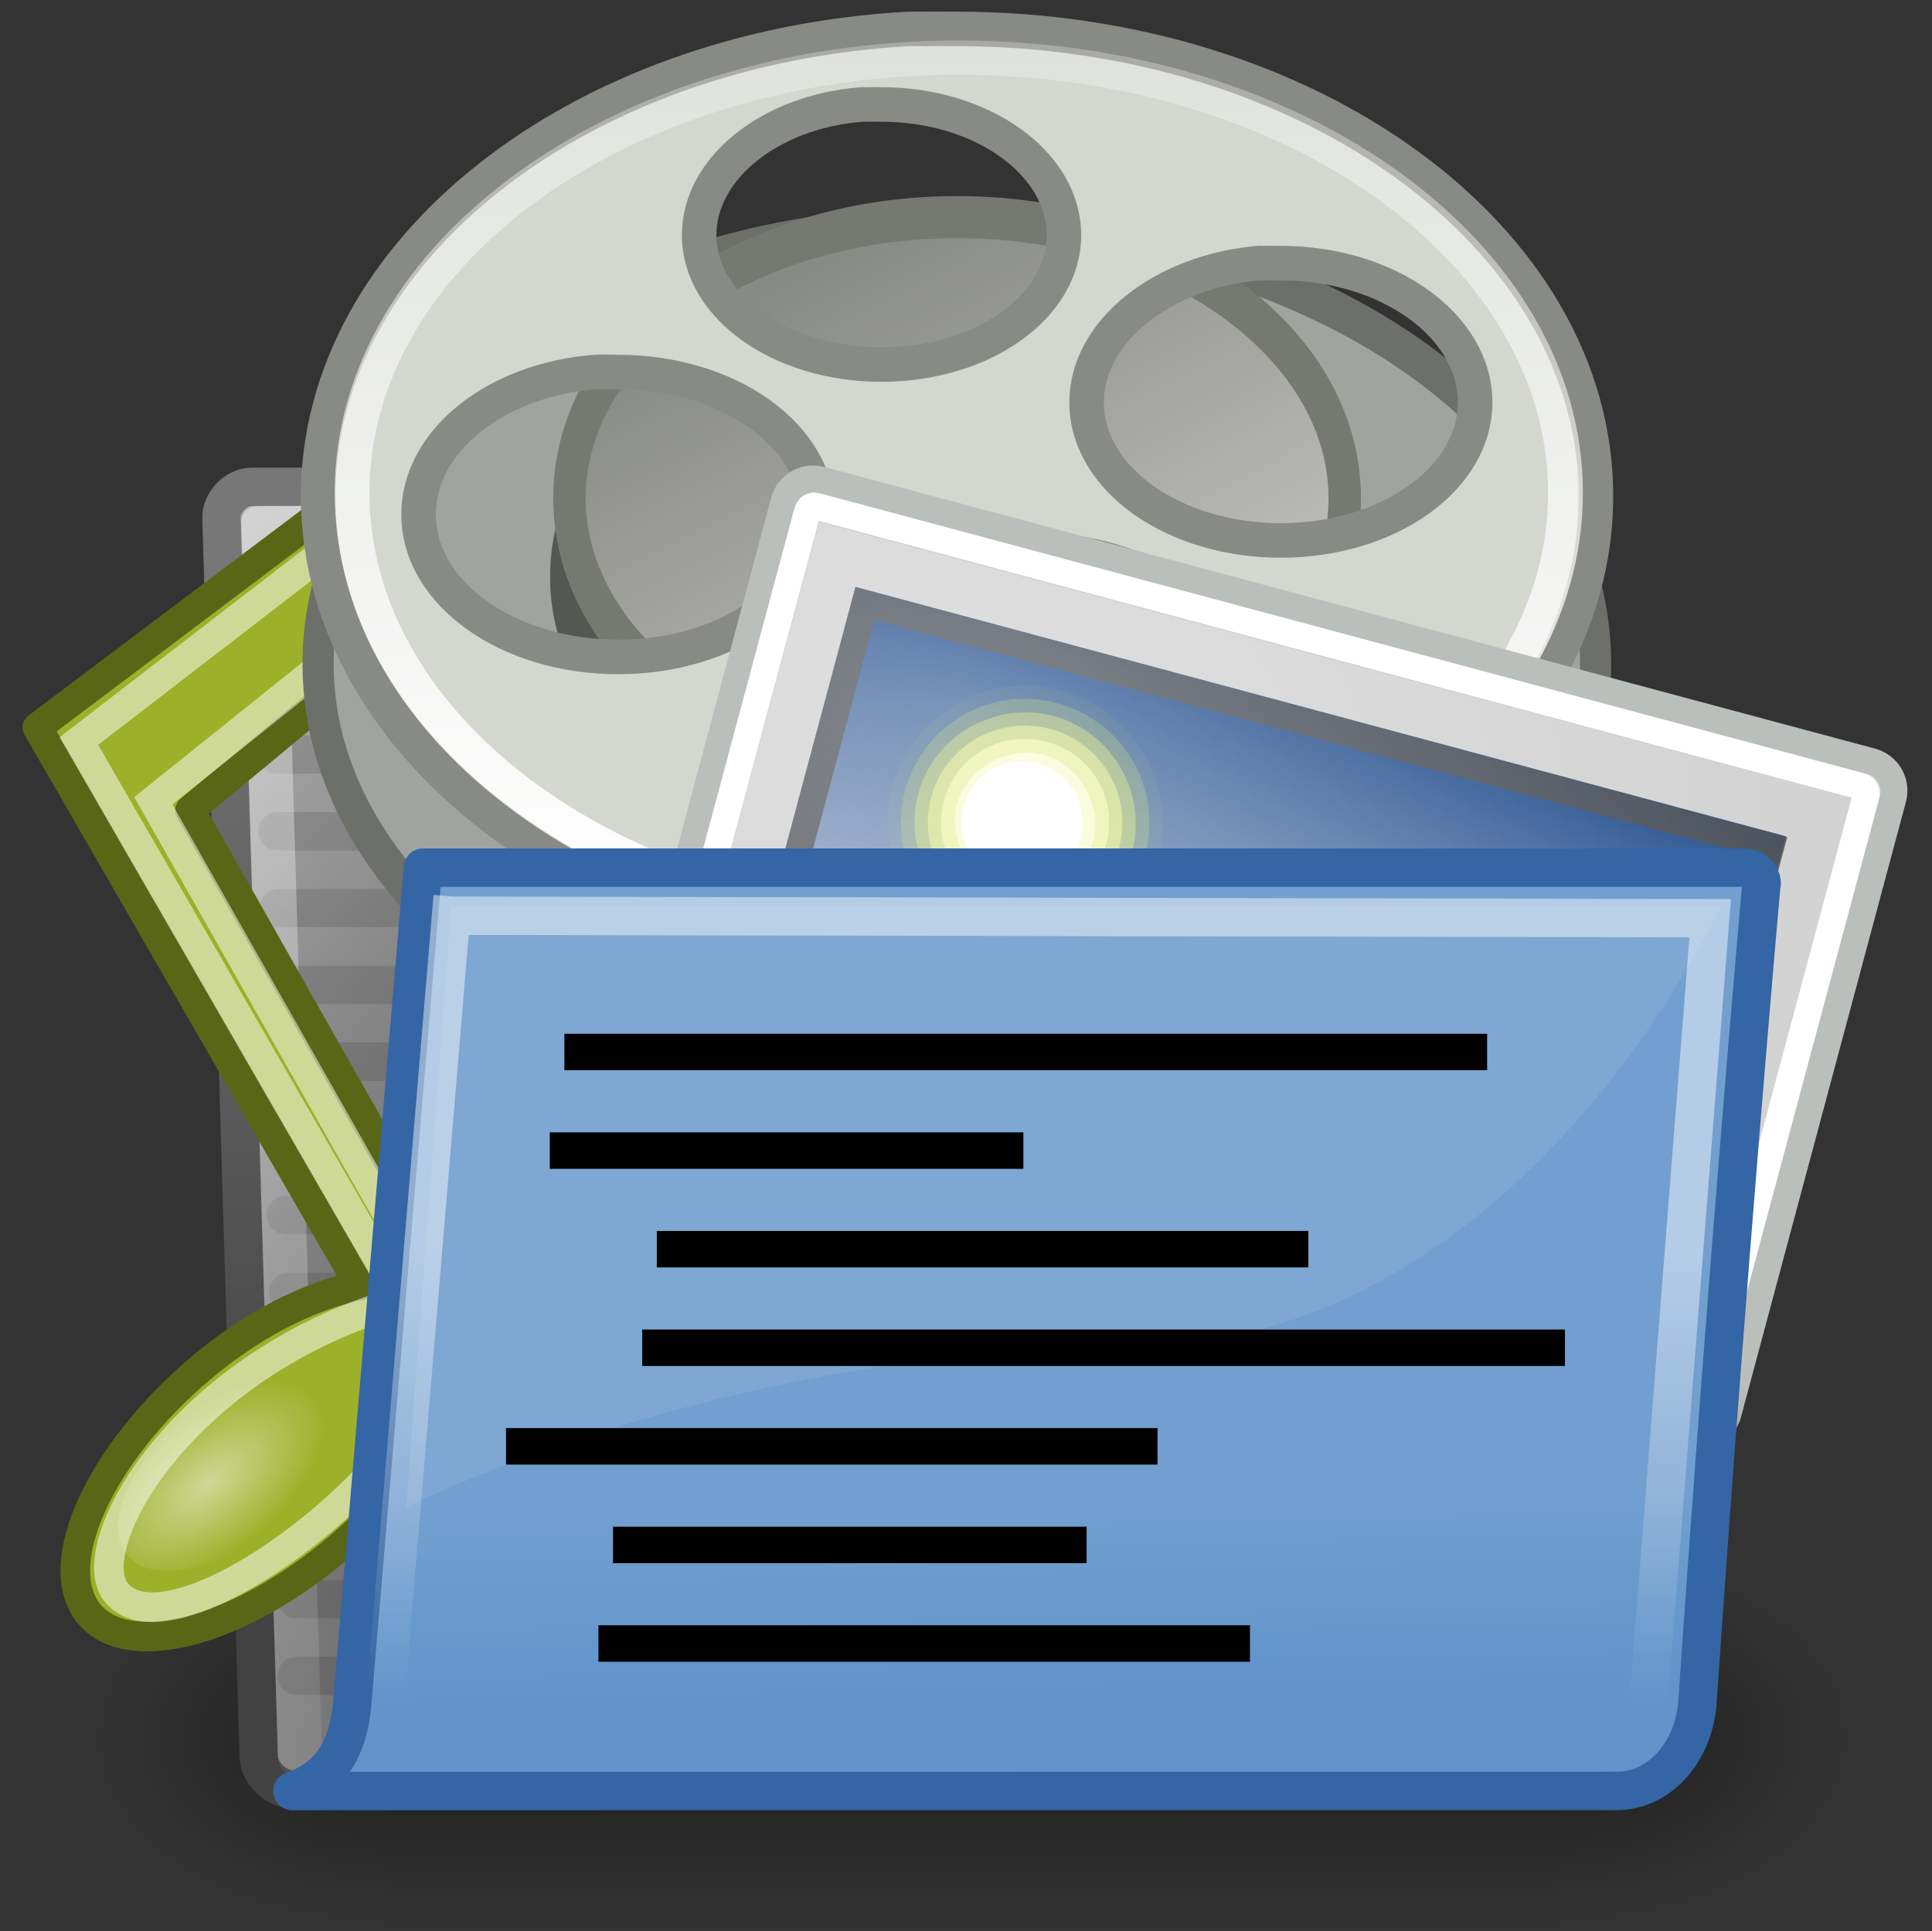 <?xml version="1.0" encoding="UTF-8" standalone="no"?>
<!-- Created with Inkscape (http://www.inkscape.org/) -->

<svg
   xmlns:dc="http://purl.org/dc/elements/1.1/"
   xmlns:cc="http://creativecommons.org/ns#"
   xmlns:rdf="http://www.w3.org/1999/02/22-rdf-syntax-ns#"
   xmlns:svg="http://www.w3.org/2000/svg"
   xmlns="http://www.w3.org/2000/svg"
   xmlns:xlink="http://www.w3.org/1999/xlink"
   xmlns:sodipodi="http://sodipodi.sourceforge.net/DTD/sodipodi-0.dtd"
   xmlns:inkscape="http://www.inkscape.org/namespaces/inkscape"
   width="128"
   height="127.948"
   id="svg19319"
   version="1.1"
   inkscape:version="0.47 r22583"
   sodipodi:docname="indexorfile.svg">
  <rect width="100%" height="100%" fill="#333333" stroke="none"/>
  <defs
     id="defs19321">
    <inkscape:perspective
       sodipodi:type="inkscape:persp3d"
       inkscape:vp_x="0 : 526.18109 : 1"
       inkscape:vp_y="0 : 1000 : 0"
       inkscape:vp_z="744.09448 : 526.18109 : 1"
       inkscape:persp3d-origin="372.04724 : 350.78739 : 1"
       id="perspective19327" />
    <inkscape:perspective
       id="perspective19337"
       inkscape:persp3d-origin="0.5 : 0.33333333 : 1"
       inkscape:vp_z="1 : 0.5 : 1"
       inkscape:vp_y="0 : 1000 : 0"
       inkscape:vp_x="0 : 0.5 : 1"
       sodipodi:type="inkscape:persp3d" />
    <linearGradient
       id="linearGradient9766">
      <stop
         style="stop-color:#6194cb;stop-opacity:1;"
         offset="0"
         id="stop9768" />
      <stop
         style="stop-color:#729fcf;stop-opacity:1;"
         offset="1"
         id="stop9770" />
    </linearGradient>
    <linearGradient
       id="linearGradient319"
       inkscape:collect="always">
      <stop
         id="stop320"
         offset="0"
         style="stop-color:#ffffff;stop-opacity:1;" />
      <stop
         id="stop321"
         offset="1"
         style="stop-color:#ffffff;stop-opacity:0;" />
    </linearGradient>
    <linearGradient
       id="linearGradient5048-5">
      <stop
         style="stop-color:black;stop-opacity:0;"
         offset="0"
         id="stop5050-8" />
      <stop
         id="stop5056-9"
         offset="0.5"
         style="stop-color:black;stop-opacity:1;" />
      <stop
         style="stop-color:black;stop-opacity:0;"
         offset="1"
         id="stop5052-0" />
    </linearGradient>
    <linearGradient
       y2="36.033"
       x2="31.081"
       y1="3.732"
       x1="12.487"
       gradientUnits="userSpaceOnUse"
       id="aigrd1">
      <stop
         id="stop16177"
         style="stop-color:#D2D2D2;stroke-dasharray:none;stroke-miterlimit:4;stroke-width:1.217"
         offset="0" />
      <stop
         id="stop16179"
         style="stop-color:#EDEDED;stroke-dasharray:none;stroke-miterlimit:4;stroke-width:1.217"
         offset="1" />
    </linearGradient>
    <linearGradient
       id="linearGradient7648"
       gradientUnits="userSpaceOnUse"
       x1="21.933"
       y1="24.627"
       x2="21.933"
       y2="7.109">
      <stop
         offset="0"
         style="stop-color:#8595bc;stop-opacity:1;"
         id="stop7650" />
      <stop
         offset="1"
         style="stop-color:#041a3b;stop-opacity:1;"
         id="stop7652" />
    </linearGradient>
    <linearGradient
       y2="7.109"
       x2="21.933"
       y1="24.627"
       x1="21.933"
       gradientUnits="userSpaceOnUse"
       id="aigrd3">
      <stop
         id="stop16199"
         style="stop-color:#D0D6E5;stroke-dasharray:none;stroke-miterlimit:4;stroke-width:1.217"
         offset="0" />
      <stop
         id="stop16201"
         style="stop-color:#093A80;stroke-dasharray:none;stroke-miterlimit:4;stroke-width:1.217"
         offset="1" />
    </linearGradient>
    <linearGradient
       id="linearGradient2224">
      <stop
         style="stop-color:#7c7c7c;stop-opacity:1;"
         offset="0"
         id="stop2226" />
      <stop
         style="stop-color:#b8b8b8;stop-opacity:1;"
         offset="1"
         id="stop2228" />
    </linearGradient>
    <linearGradient
       id="linearGradient8171">
      <stop
         style="stop-color:#bbbdba;stop-opacity:1;"
         offset="0"
         id="stop8173" />
      <stop
         style="stop-color:#70746e;stop-opacity:1;"
         offset="1"
         id="stop8175" />
    </linearGradient>
    <radialGradient
       id="aigrd4"
       cx="9.342"
       cy="22.614"
       r="14.152"
       fx="9.342"
       fy="22.614"
       gradientUnits="userSpaceOnUse">
      <stop
         offset="0"
         style="stop-color:#767676"
         id="stop6452" />
      <stop
         offset="1"
         style="stop-color:#484848"
         id="stop6454" />
    </radialGradient>
    <linearGradient
       id="linearGradient7087">
      <stop
         style="stop-color:#888a85;stop-opacity:1;"
         offset="0"
         id="stop7089" />
      <stop
         style="stop-color:#b8b9b6;stop-opacity:1;"
         offset="1"
         id="stop7091" />
    </linearGradient>
    <linearGradient
       inkscape:collect="always"
       xlink:href="#linearGradient3983"
       id="linearGradient491"
       gradientUnits="userSpaceOnUse"
       gradientTransform="matrix(3.859,0,0,1.804,334.453,452.795)"
       x1="6.23"
       y1="13.773"
       x2="9.898"
       y2="66.834" />
    <linearGradient
       id="linearGradient3983">
      <stop
         style="stop-color:#ffffff;stop-opacity:0.876;"
         offset="0"
         id="stop3984" />
      <stop
         style="stop-color:#fffffe;stop-opacity:0;"
         offset="1"
         id="stop3985" />
    </linearGradient>
    <radialGradient
       inkscape:collect="always"
       xlink:href="#linearGradient1789"
       id="radialGradient238"
       gradientUnits="userSpaceOnUse"
       gradientTransform="matrix(2.684,-0.07,0.452,3.03,327.603,438.023)"
       cx="20.706"
       cy="37.518"
       fx="20.706"
       fy="37.518"
       r="30.905" />
    <linearGradient
       id="linearGradient1789">
      <stop
         style="stop-color:#202020;stop-opacity:1;"
         offset="0"
         id="stop1790" />
      <stop
         style="stop-color:#b9b9b9;stop-opacity:1;"
         offset="1"
         id="stop1791" />
    </linearGradient>
    <linearGradient
       gradientTransform="matrix(2.544,0,0,2.544,336.69,456.149)"
       gradientUnits="userSpaceOnUse"
       y2="6.18"
       x2="15.515"
       y1="31.368"
       x1="18.113"
       id="linearGradient3104"
       xlink:href="#linearGradient3096"
       inkscape:collect="always" />
    <linearGradient
       id="linearGradient3096">
      <stop
         id="stop3098"
         offset="0"
         style="stop-color:#424242;stop-opacity:1;" />
      <stop
         id="stop3100"
         offset="1"
         style="stop-color:#777777;stop-opacity:1;" />
    </linearGradient>
    <linearGradient
       inkscape:collect="always"
       xlink:href="#linearGradient5048"
       id="linearGradient6715"
       gradientUnits="userSpaceOnUse"
       gradientTransform="matrix(2.774,0,0,1.97,-1892.179,-872.885)"
       x1="302.857"
       y1="366.648"
       x2="302.857"
       y2="609.505" />
    <linearGradient
       id="linearGradient5048">
      <stop
         style="stop-color:black;stop-opacity:0;"
         offset="0"
         id="stop5050" />
      <stop
         id="stop5056"
         offset="0.5"
         style="stop-color:black;stop-opacity:1;" />
      <stop
         style="stop-color:black;stop-opacity:0;"
         offset="1"
         id="stop5052" />
    </linearGradient>
    <radialGradient
       inkscape:collect="always"
       xlink:href="#linearGradient5060"
       id="radialGradient6717"
       gradientUnits="userSpaceOnUse"
       gradientTransform="matrix(2.774,0,0,1.97,-1891.633,-872.885)"
       cx="605.714"
       cy="486.648"
       fx="605.714"
       fy="486.648"
       r="117.143" />
    <linearGradient
       inkscape:collect="always"
       id="linearGradient5060">
      <stop
         style="stop-color:black;stop-opacity:1;"
         offset="0"
         id="stop5062" />
      <stop
         style="stop-color:black;stop-opacity:0;"
         offset="1"
         id="stop5064" />
    </linearGradient>
    <radialGradient
       inkscape:collect="always"
       xlink:href="#linearGradient5060"
       id="radialGradient6719"
       gradientUnits="userSpaceOnUse"
       gradientTransform="matrix(-2.774,0,0,1.97,112.762,-872.885)"
       cx="605.714"
       cy="486.648"
       fx="605.714"
       fy="486.648"
       r="117.143" />
    <radialGradient
       r="117.143"
       fy="486.648"
       fx="605.714"
       cy="486.648"
       cx="605.714"
       gradientTransform="matrix(-2.774,0,0,1.97,112.762,-872.885)"
       gradientUnits="userSpaceOnUse"
       id="radialGradient19531"
       xlink:href="#linearGradient5060"
       inkscape:collect="always" />
    <linearGradient
       inkscape:collect="always"
       xlink:href="#linearGradient9766"
       id="linearGradient2992"
       gradientUnits="userSpaceOnUse"
       gradientTransform="translate(63.889,61.146)"
       x1="22.176"
       y1="36.988"
       x2="22.065"
       y2="32.05" />
    <linearGradient
       inkscape:collect="always"
       xlink:href="#linearGradient319"
       id="linearGradient2994"
       gradientUnits="userSpaceOnUse"
       gradientTransform="matrix(1.317,0,0,0.816,32.62,51.932)"
       x1="13.036"
       y1="32.567"
       x2="12.854"
       y2="46.689" />
    <inkscape:perspective
       id="perspective3167"
       inkscape:persp3d-origin="0.5 : 0.33333333 : 1"
       inkscape:vp_z="1 : 0.5 : 1"
       inkscape:vp_y="0 : 1000 : 0"
       inkscape:vp_x="0 : 0.5 : 1"
       sodipodi:type="inkscape:persp3d" />
    <linearGradient
       inkscape:collect="always"
       xlink:href="#aigrd1-8"
       id="linearGradient8148"
       gradientUnits="userSpaceOnUse"
       gradientTransform="matrix(1.434,0,0,0.99,52.322,2.839)"
       x1="12.487"
       y1="3.732"
       x2="31.081"
       y2="36.033" />
    <linearGradient
       y2="36.033"
       x2="31.081"
       y1="3.732"
       x1="12.487"
       gradientUnits="userSpaceOnUse"
       id="aigrd1-8">
      <stop
         id="stop16177-4"
         style="stop-color:#D2D2D2;stroke-dasharray:none;stroke-miterlimit:4;stroke-width:1.217"
         offset="0" />
      <stop
         id="stop16179-7"
         style="stop-color:#EDEDED;stroke-dasharray:none;stroke-miterlimit:4;stroke-width:1.217"
         offset="1" />
    </linearGradient>
    <linearGradient
       inkscape:collect="always"
       xlink:href="#linearGradient7648-2"
       id="linearGradient7671"
       gradientUnits="userSpaceOnUse"
       gradientTransform="matrix(1.099,0,0,-0.798,-1.954,37.324)"
       x1="21.933"
       y1="24.627"
       x2="21.933"
       y2="7.109" />
    <linearGradient
       id="linearGradient7648-2"
       gradientUnits="userSpaceOnUse"
       x1="21.933"
       y1="24.627"
       x2="21.933"
       y2="7.109">
      <stop
         offset="0"
         style="stop-color:#8595bc;stop-opacity:1;"
         id="stop7650-4" />
      <stop
         offset="1"
         style="stop-color:#041a3b;stop-opacity:1;"
         id="stop7652-0" />
    </linearGradient>
    <linearGradient
       inkscape:collect="always"
       xlink:href="#aigrd3-6"
       id="linearGradient7673"
       gradientUnits="userSpaceOnUse"
       gradientTransform="matrix(1.099,0,0,1.107,-1.954,-4.922)"
       x1="21.933"
       y1="24.627"
       x2="21.933"
       y2="7.109" />
    <linearGradient
       y2="7.109"
       x2="21.933"
       y1="24.627"
       x1="21.933"
       gradientUnits="userSpaceOnUse"
       id="aigrd3-6">
      <stop
         id="stop16199-2"
         style="stop-color:#D0D6E5;stroke-dasharray:none;stroke-miterlimit:4;stroke-width:1.217"
         offset="0" />
      <stop
         id="stop16201-9"
         style="stop-color:#093A80;stroke-dasharray:none;stroke-miterlimit:4;stroke-width:1.217"
         offset="1" />
    </linearGradient>
    <linearGradient
       inkscape:collect="always"
       xlink:href="#linearGradient2224-9"
       id="linearGradient8169"
       gradientUnits="userSpaceOnUse"
       gradientTransform="translate(5.148,-3.035)"
       x1="35.997"
       y1="40.458"
       x2="33.665"
       y2="37.771" />
    <linearGradient
       id="linearGradient2224-9">
      <stop
         style="stop-color:#7c7c7c;stop-opacity:1;"
         offset="0"
         id="stop2226-0" />
      <stop
         style="stop-color:#b8b8b8;stop-opacity:1;"
         offset="1"
         id="stop2228-8" />
    </linearGradient>
    <linearGradient
       inkscape:collect="always"
       xlink:href="#linearGradient8171-1"
       id="linearGradient8177"
       x1="42.188"
       y1="31"
       x2="45"
       y2="39.985"
       gradientUnits="userSpaceOnUse" />
    <linearGradient
       id="linearGradient8171-1">
      <stop
         style="stop-color:#bbbdba;stop-opacity:1;"
         offset="0"
         id="stop8173-3" />
      <stop
         style="stop-color:#70746e;stop-opacity:1;"
         offset="1"
         id="stop8175-1" />
    </linearGradient>
    <linearGradient
       inkscape:collect="always"
       xlink:href="#linearGradient2251-1"
       id="linearGradient8166"
       gradientUnits="userSpaceOnUse"
       gradientTransform="translate(5.148,-3.41)"
       x1="33.396"
       y1="36.921"
       x2="34.17"
       y2="38.07" />
    <linearGradient
       inkscape:collect="always"
       id="linearGradient2251-1">
      <stop
         style="stop-color:#ffffff;stop-opacity:1;"
         offset="0"
         id="stop2253-0" />
      <stop
         style="stop-color:#ffffff;stop-opacity:0;"
         offset="1"
         id="stop2255-3" />
    </linearGradient>
    <radialGradient
       inkscape:collect="always"
       xlink:href="#linearGradient8155-4"
       id="radialGradient8161"
       cx="12.7"
       cy="10.405"
       fx="12.7"
       fy="10.405"
       r="19.969"
       gradientTransform="matrix(1.711,0,0,1.125,-11.568,1.803)"
       gradientUnits="userSpaceOnUse" />
    <linearGradient
       inkscape:collect="always"
       id="linearGradient8155-4">
      <stop
         style="stop-color:#ffffff;stop-opacity:1;"
         offset="0"
         id="stop8157-0" />
      <stop
         style="stop-color:#ffffff;stop-opacity:0;"
         offset="1"
         id="stop8159-3" />
    </linearGradient>
    <radialGradient
       r="19.969"
       fy="10.405"
       fx="12.7"
       cy="10.405"
       cx="12.7"
       gradientTransform="matrix(1.711,0,0,1.125,-11.568,1.803)"
       gradientUnits="userSpaceOnUse"
       id="radialGradient3222"
       xlink:href="#linearGradient8155-4"
       inkscape:collect="always" />
    <inkscape:perspective
       id="perspective3405"
       inkscape:persp3d-origin="0.5 : 0.33333333 : 1"
       inkscape:vp_z="1 : 0.5 : 1"
       inkscape:vp_y="0 : 1000 : 0"
       inkscape:vp_x="0 : 0.5 : 1"
       sodipodi:type="inkscape:persp3d" />
    <radialGradient
       r="14.152"
       fy="24.735"
       fx="20.656"
       cy="24.735"
       cx="20.656"
       gradientUnits="userSpaceOnUse"
       id="radialGradient6540"
       xlink:href="#aigrd4-3"
       inkscape:collect="always"
       gradientTransform="translate(1.972,9.22)" />
    <radialGradient
       id="aigrd4-3"
       cx="9.342"
       cy="22.614"
       r="14.152"
       fx="9.342"
       fy="22.614"
       gradientUnits="userSpaceOnUse">
      <stop
         offset="0"
         style="stop-color:#767676"
         id="stop6452-8" />
      <stop
         offset="1"
         style="stop-color:#484848"
         id="stop6454-0" />
    </radialGradient>
    <linearGradient
       inkscape:collect="always"
       xlink:href="#linearGradient7087-4"
       id="linearGradient7093"
       x1="23.816"
       y1="12.75"
       x2="29.049"
       y2="25.772"
       gradientUnits="userSpaceOnUse" />
    <linearGradient
       id="linearGradient7087-4">
      <stop
         style="stop-color:#888a85;stop-opacity:1;"
         offset="0"
         id="stop7089-7" />
      <stop
         style="stop-color:#b8b9b6;stop-opacity:1;"
         offset="1"
         id="stop7091-6" />
    </linearGradient>
    <linearGradient
       inkscape:collect="always"
       xlink:href="#linearGradient7054-8"
       id="linearGradient7060"
       x1="21.032"
       y1="31.868"
       x2="21.108"
       y2="-4.599"
       gradientUnits="userSpaceOnUse" />
    <linearGradient
       inkscape:collect="always"
       id="linearGradient7054-8">
      <stop
         style="stop-color:#ffffff;stop-opacity:1;"
         offset="0"
         id="stop7056-9" />
      <stop
         style="stop-color:#ffffff;stop-opacity:0;"
         offset="1"
         id="stop7058-0" />
    </linearGradient>
    <linearGradient
       inkscape:collect="always"
       xlink:href="#linearGradient7069-6"
       id="linearGradient7075"
       x1="46.545"
       y1="35.245"
       x2="40.82"
       y2="34.14"
       gradientUnits="userSpaceOnUse"
       gradientTransform="matrix(0.885,0,0,0.885,5.318,5.943)" />
    <linearGradient
       inkscape:collect="always"
       id="linearGradient7069-6">
      <stop
         style="stop-color:#888a85;stop-opacity:1;"
         offset="0"
         id="stop7071-8" />
      <stop
         style="stop-color:#888a85;stop-opacity:0;"
         offset="1"
         id="stop7073-7" />
    </linearGradient>
    <linearGradient
       inkscape:collect="always"
       xlink:href="#linearGradient7138-9"
       id="linearGradient7144"
       x1="43.688"
       y1="32.133"
       x2="26.625"
       y2="32.133"
       gradientUnits="userSpaceOnUse"
       gradientTransform="translate(0,2)" />
    <linearGradient
       inkscape:collect="always"
       id="linearGradient7138-9">
      <stop
         style="stop-color:#ffffff;stop-opacity:1;"
         offset="0"
         id="stop7140-0" />
      <stop
         style="stop-color:#ffffff;stop-opacity:0;"
         offset="1"
         id="stop7142-3" />
    </linearGradient>
    <linearGradient
       y2="32.133"
       x2="26.625"
       y1="32.133"
       x1="43.688"
       gradientTransform="translate(0,2)"
       gradientUnits="userSpaceOnUse"
       id="linearGradient3438"
       xlink:href="#linearGradient7138-9"
       inkscape:collect="always" />
    <inkscape:perspective
       id="perspective3541"
       inkscape:persp3d-origin="0.5 : 0.33333333 : 1"
       inkscape:vp_z="1 : 0.5 : 1"
       inkscape:vp_y="0 : 1000 : 0"
       inkscape:vp_x="0 : 0.5 : 1"
       sodipodi:type="inkscape:persp3d" />
    <radialGradient
       inkscape:collect="always"
       xlink:href="#linearGradient2315-2"
       id="radialGradient1358"
       gradientUnits="userSpaceOnUse"
       gradientTransform="matrix(1,0,0,0.51,0,16.054)"
       cx="4.392"
       cy="32.308"
       fx="4.392"
       fy="32.308"
       r="6.375" />
    <linearGradient
       inkscape:collect="always"
       id="linearGradient2315-2">
      <stop
         style="stop-color:#ffffff;stop-opacity:1;"
         offset="0"
         id="stop2317-0" />
      <stop
         style="stop-color:#ffffff;stop-opacity:0;"
         offset="1"
         id="stop2319-1" />
    </linearGradient>
    <radialGradient
       inkscape:collect="always"
       xlink:href="#linearGradient2315-2"
       id="radialGradient1360"
       gradientUnits="userSpaceOnUse"
       gradientTransform="matrix(1,0,0,0.51,0,16.054)"
       cx="4.392"
       cy="32.308"
       fx="4.392"
       fy="32.308"
       r="6.375" />
    <radialGradient
       r="6.375"
       fy="32.308"
       fx="4.392"
       cy="32.308"
       cx="4.392"
       gradientTransform="matrix(1,0,0,0.51,0,16.054)"
       gradientUnits="userSpaceOnUse"
       id="radialGradient3561"
       xlink:href="#linearGradient2315-2"
       inkscape:collect="always" />
    <inkscape:perspective
       id="perspective4382"
       inkscape:persp3d-origin="0.5 : 0.33333333 : 1"
       inkscape:vp_z="1 : 0.5 : 1"
       inkscape:vp_y="0 : 1000 : 0"
       inkscape:vp_x="0 : 0.5 : 1"
       sodipodi:type="inkscape:persp3d" />
    <inkscape:perspective
       id="perspective4382-1"
       inkscape:persp3d-origin="0.5 : 0.33333333 : 1"
       inkscape:vp_z="1 : 0.5 : 1"
       inkscape:vp_y="0 : 1000 : 0"
       inkscape:vp_x="0 : 0.5 : 1"
       sodipodi:type="inkscape:persp3d" />
    <inkscape:perspective
       id="perspective4382-6"
       inkscape:persp3d-origin="0.5 : 0.33333333 : 1"
       inkscape:vp_z="1 : 0.5 : 1"
       inkscape:vp_y="0 : 1000 : 0"
       inkscape:vp_x="0 : 0.5 : 1"
       sodipodi:type="inkscape:persp3d" />
    <inkscape:perspective
       id="perspective4422"
       inkscape:persp3d-origin="0.5 : 0.33333333 : 1"
       inkscape:vp_z="1 : 0.5 : 1"
       inkscape:vp_y="0 : 1000 : 0"
       inkscape:vp_x="0 : 0.5 : 1"
       sodipodi:type="inkscape:persp3d" />
    <inkscape:perspective
       id="perspective4422-1"
       inkscape:persp3d-origin="0.5 : 0.33333333 : 1"
       inkscape:vp_z="1 : 0.5 : 1"
       inkscape:vp_y="0 : 1000 : 0"
       inkscape:vp_x="0 : 0.5 : 1"
       sodipodi:type="inkscape:persp3d" />
    <inkscape:perspective
       id="perspective4422-3"
       inkscape:persp3d-origin="0.5 : 0.33333333 : 1"
       inkscape:vp_z="1 : 0.5 : 1"
       inkscape:vp_y="0 : 1000 : 0"
       inkscape:vp_x="0 : 0.5 : 1"
       sodipodi:type="inkscape:persp3d" />
    <inkscape:perspective
       id="perspective4422-9"
       inkscape:persp3d-origin="0.5 : 0.33333333 : 1"
       inkscape:vp_z="1 : 0.5 : 1"
       inkscape:vp_y="0 : 1000 : 0"
       inkscape:vp_x="0 : 0.5 : 1"
       sodipodi:type="inkscape:persp3d" />
    <inkscape:perspective
       id="perspective3155"
       inkscape:persp3d-origin="0.5 : 0.33333333 : 1"
       inkscape:vp_z="1 : 0.5 : 1"
       inkscape:vp_y="0 : 1000 : 0"
       inkscape:vp_x="0 : 0.5 : 1"
       sodipodi:type="inkscape:persp3d" />
    <inkscape:perspective
       id="perspective3177"
       inkscape:persp3d-origin="0.5 : 0.33333333 : 1"
       inkscape:vp_z="1 : 0.5 : 1"
       inkscape:vp_y="0 : 1000 : 0"
       inkscape:vp_x="0 : 0.5 : 1"
       sodipodi:type="inkscape:persp3d" />
    <inkscape:perspective
       id="perspective3199"
       inkscape:persp3d-origin="0.5 : 0.33333333 : 1"
       inkscape:vp_z="1 : 0.5 : 1"
       inkscape:vp_y="0 : 1000 : 0"
       inkscape:vp_x="0 : 0.5 : 1"
       sodipodi:type="inkscape:persp3d" />
    <inkscape:perspective
       id="perspective3221"
       inkscape:persp3d-origin="0.5 : 0.33333333 : 1"
       inkscape:vp_z="1 : 0.5 : 1"
       inkscape:vp_y="0 : 1000 : 0"
       inkscape:vp_x="0 : 0.5 : 1"
       sodipodi:type="inkscape:persp3d" />
    <inkscape:perspective
       id="perspective3243"
       inkscape:persp3d-origin="0.5 : 0.33333333 : 1"
       inkscape:vp_z="1 : 0.5 : 1"
       inkscape:vp_y="0 : 1000 : 0"
       inkscape:vp_x="0 : 0.5 : 1"
       sodipodi:type="inkscape:persp3d" />
    <inkscape:perspective
       id="perspective3265"
       inkscape:persp3d-origin="0.5 : 0.33333333 : 1"
       inkscape:vp_z="1 : 0.5 : 1"
       inkscape:vp_y="0 : 1000 : 0"
       inkscape:vp_x="0 : 0.5 : 1"
       sodipodi:type="inkscape:persp3d" />
    <inkscape:perspective
       id="perspective3112"
       inkscape:persp3d-origin="0.5 : 0.33333333 : 1"
       inkscape:vp_z="1 : 0.5 : 1"
       inkscape:vp_y="0 : 1000 : 0"
       inkscape:vp_x="0 : 0.5 : 1"
       sodipodi:type="inkscape:persp3d" />
    <linearGradient
       inkscape:collect="always"
       id="linearGradient2315">
      <stop
         style="stop-color:#ffffff;stop-opacity:1;"
         offset="0"
         id="stop2317" />
      <stop
         style="stop-color:#ffffff;stop-opacity:0;"
         offset="1"
         id="stop2319" />
    </linearGradient>
    <radialGradient
       inkscape:collect="always"
       xlink:href="#linearGradient2315"
       id="radialGradient1360-7"
       gradientUnits="userSpaceOnUse"
       gradientTransform="matrix(1,0,0,0.51,0,16.054)"
       cx="4.392"
       cy="32.308"
       fx="4.392"
       fy="32.308"
       r="6.375" />
    <inkscape:perspective
       id="perspective3177-6"
       inkscape:persp3d-origin="0.5 : 0.33333333 : 1"
       inkscape:vp_z="1 : 0.5 : 1"
       inkscape:vp_y="0 : 1000 : 0"
       inkscape:vp_x="0 : 0.5 : 1"
       sodipodi:type="inkscape:persp3d" />
    <linearGradient
       inkscape:collect="always"
       id="linearGradient2315-2-4">
      <stop
         style="stop-color:#ffffff;stop-opacity:1;"
         offset="0"
         id="stop2317-0-2" />
      <stop
         style="stop-color:#ffffff;stop-opacity:0;"
         offset="1"
         id="stop2319-1-2" />
    </linearGradient>
    <radialGradient
       r="6.375"
       fy="32.308"
       fx="4.392"
       cy="32.308"
       cx="4.392"
       gradientTransform="matrix(1,0,0,0.51,0,16.054)"
       gradientUnits="userSpaceOnUse"
       id="radialGradient3561-6"
       xlink:href="#linearGradient2315-2-4"
       inkscape:collect="always" />
    <inkscape:perspective
       id="perspective29562"
       inkscape:persp3d-origin="0.5 : 0.33333333 : 1"
       inkscape:vp_z="1 : 0.5 : 1"
       inkscape:vp_y="0 : 1000 : 0"
       inkscape:vp_x="0 : 0.5 : 1"
       sodipodi:type="inkscape:persp3d" />
    <linearGradient
       inkscape:collect="always"
       id="linearGradient2315-2-0">
      <stop
         style="stop-color:#ffffff;stop-opacity:1;"
         offset="0"
         id="stop2317-0-4" />
      <stop
         style="stop-color:#ffffff;stop-opacity:0;"
         offset="1"
         id="stop2319-1-1" />
    </linearGradient>
    <radialGradient
       r="6.375"
       fy="32.308"
       fx="4.392"
       cy="32.308"
       cx="4.392"
       gradientTransform="matrix(1,0,0,0.51,0,16.054)"
       gradientUnits="userSpaceOnUse"
       id="radialGradient3037"
       xlink:href="#linearGradient2315-2-0"
       inkscape:collect="always" />
    <inkscape:perspective
       id="perspective3277"
       inkscape:persp3d-origin="0.5 : 0.33333333 : 1"
       inkscape:vp_z="1 : 0.5 : 1"
       inkscape:vp_y="0 : 1000 : 0"
       inkscape:vp_x="0 : 0.5 : 1"
       sodipodi:type="inkscape:persp3d" />
    <linearGradient
       inkscape:collect="always"
       id="linearGradient2315-2-0-8">
      <stop
         style="stop-color:#ffffff;stop-opacity:1;"
         offset="0"
         id="stop2317-0-4-9" />
      <stop
         style="stop-color:#ffffff;stop-opacity:0;"
         offset="1"
         id="stop2319-1-1-6" />
    </linearGradient>
    <radialGradient
       r="6.375"
       fy="32.308"
       fx="4.392"
       cy="32.308"
       cx="4.392"
       gradientTransform="matrix(1,0,0,0.51,0,16.054)"
       gradientUnits="userSpaceOnUse"
       id="radialGradient29582-0"
       xlink:href="#linearGradient2315-2-0-8"
       inkscape:collect="always" />
    <inkscape:perspective
       id="perspective29592"
       inkscape:persp3d-origin="0.5 : 0.33333333 : 1"
       inkscape:vp_z="1 : 0.5 : 1"
       inkscape:vp_y="0 : 1000 : 0"
       inkscape:vp_x="0 : 0.5 : 1"
       sodipodi:type="inkscape:persp3d" />
    <linearGradient
       inkscape:collect="always"
       id="linearGradient2315-2-5">
      <stop
         style="stop-color:#ffffff;stop-opacity:1;"
         offset="0"
         id="stop2317-0-9" />
      <stop
         style="stop-color:#ffffff;stop-opacity:0;"
         offset="1"
         id="stop2319-1-7" />
    </linearGradient>
    <radialGradient
       r="6.375"
       fy="32.308"
       fx="4.392"
       cy="32.308"
       cx="4.392"
       gradientTransform="matrix(1,0,0,0.51,0,16.054)"
       gradientUnits="userSpaceOnUse"
       id="radialGradient3037-8"
       xlink:href="#linearGradient2315-2-5"
       inkscape:collect="always" />
    <inkscape:perspective
       id="perspective3377"
       inkscape:persp3d-origin="0.5 : 0.33333333 : 1"
       inkscape:vp_z="1 : 0.5 : 1"
       inkscape:vp_y="0 : 1000 : 0"
       inkscape:vp_x="0 : 0.5 : 1"
       sodipodi:type="inkscape:persp3d" />
    <linearGradient
       inkscape:collect="always"
       id="linearGradient2315-2-7">
      <stop
         style="stop-color:#ffffff;stop-opacity:1;"
         offset="0"
         id="stop2317-0-8" />
      <stop
         style="stop-color:#ffffff;stop-opacity:0;"
         offset="1"
         id="stop2319-1-74" />
    </linearGradient>
    <radialGradient
       r="6.375"
       fy="32.308"
       fx="4.392"
       cy="32.308"
       cx="4.392"
       gradientTransform="matrix(1,0,0,0.51,0,16.054)"
       gradientUnits="userSpaceOnUse"
       id="radialGradient3561-1"
       xlink:href="#linearGradient2315-2-7"
       inkscape:collect="always" />
    <inkscape:perspective
       id="perspective29685"
       inkscape:persp3d-origin="0.5 : 0.33333333 : 1"
       inkscape:vp_z="1 : 0.5 : 1"
       inkscape:vp_y="0 : 1000 : 0"
       inkscape:vp_x="0 : 0.5 : 1"
       sodipodi:type="inkscape:persp3d" />
    <linearGradient
       inkscape:collect="always"
       xlink:href="#aigrd1-8-3"
       id="linearGradient8148-0"
       gradientUnits="userSpaceOnUse"
       gradientTransform="matrix(1.434,0,0,0.99,52.322,2.839)"
       x1="12.487"
       y1="3.732"
       x2="31.081"
       y2="36.033" />
    <linearGradient
       y2="36.033"
       x2="31.081"
       y1="3.732"
       x1="12.487"
       gradientUnits="userSpaceOnUse"
       id="aigrd1-8-3">
      <stop
         id="stop16177-4-5"
         style="stop-color:#D2D2D2;stroke-dasharray:none;stroke-miterlimit:4;stroke-width:1.217"
         offset="0" />
      <stop
         id="stop16179-7-8"
         style="stop-color:#EDEDED;stroke-dasharray:none;stroke-miterlimit:4;stroke-width:1.217"
         offset="1" />
    </linearGradient>
    <linearGradient
       inkscape:collect="always"
       xlink:href="#linearGradient7648-2-0"
       id="linearGradient7671-5"
       gradientUnits="userSpaceOnUse"
       gradientTransform="matrix(1.099,0,0,-0.798,-1.954,37.324)"
       x1="21.933"
       y1="24.627"
       x2="21.933"
       y2="7.109" />
    <linearGradient
       id="linearGradient7648-2-0"
       gradientUnits="userSpaceOnUse"
       x1="21.933"
       y1="24.627"
       x2="21.933"
       y2="7.109">
      <stop
         offset="0"
         style="stop-color:#8595bc;stop-opacity:1;"
         id="stop7650-4-9" />
      <stop
         offset="1"
         style="stop-color:#041a3b;stop-opacity:1;"
         id="stop7652-0-9" />
    </linearGradient>
    <linearGradient
       inkscape:collect="always"
       xlink:href="#aigrd3-6-0"
       id="linearGradient7673-8"
       gradientUnits="userSpaceOnUse"
       gradientTransform="matrix(1.099,0,0,1.107,-1.954,-4.922)"
       x1="21.933"
       y1="24.627"
       x2="21.933"
       y2="7.109" />
    <linearGradient
       y2="7.109"
       x2="21.933"
       y1="24.627"
       x1="21.933"
       gradientUnits="userSpaceOnUse"
       id="aigrd3-6-0">
      <stop
         id="stop16199-2-2"
         style="stop-color:#D0D6E5;stroke-dasharray:none;stroke-miterlimit:4;stroke-width:1.217"
         offset="0" />
      <stop
         id="stop16201-9-4"
         style="stop-color:#093A80;stroke-dasharray:none;stroke-miterlimit:4;stroke-width:1.217"
         offset="1" />
    </linearGradient>
    <linearGradient
       inkscape:collect="always"
       xlink:href="#linearGradient2224-9-0"
       id="linearGradient8169-9"
       gradientUnits="userSpaceOnUse"
       gradientTransform="translate(5.148,-3.035)"
       x1="35.997"
       y1="40.458"
       x2="33.665"
       y2="37.771" />
    <linearGradient
       id="linearGradient2224-9-0">
      <stop
         style="stop-color:#7c7c7c;stop-opacity:1;"
         offset="0"
         id="stop2226-0-1" />
      <stop
         style="stop-color:#b8b8b8;stop-opacity:1;"
         offset="1"
         id="stop2228-8-2" />
    </linearGradient>
    <linearGradient
       inkscape:collect="always"
       xlink:href="#linearGradient8171-1-0"
       id="linearGradient8177-0"
       x1="42.188"
       y1="31"
       x2="45"
       y2="39.985"
       gradientUnits="userSpaceOnUse" />
    <linearGradient
       id="linearGradient8171-1-0">
      <stop
         style="stop-color:#bbbdba;stop-opacity:1;"
         offset="0"
         id="stop8173-3-6" />
      <stop
         style="stop-color:#70746e;stop-opacity:1;"
         offset="1"
         id="stop8175-1-3" />
    </linearGradient>
    <linearGradient
       inkscape:collect="always"
       xlink:href="#linearGradient2251-1-0"
       id="linearGradient8166-9"
       gradientUnits="userSpaceOnUse"
       gradientTransform="translate(5.148,-3.41)"
       x1="33.396"
       y1="36.921"
       x2="34.17"
       y2="38.07" />
    <linearGradient
       inkscape:collect="always"
       id="linearGradient2251-1-0">
      <stop
         style="stop-color:#ffffff;stop-opacity:1;"
         offset="0"
         id="stop2253-0-8" />
      <stop
         style="stop-color:#ffffff;stop-opacity:0;"
         offset="1"
         id="stop2255-3-3" />
    </linearGradient>
    <radialGradient
       r="19.969"
       fy="10.405"
       fx="12.7"
       cy="10.405"
       cx="12.7"
       gradientTransform="matrix(1.711,0,0,1.125,-11.568,1.803)"
       gradientUnits="userSpaceOnUse"
       id="radialGradient3145"
       xlink:href="#linearGradient8155-4-8"
       inkscape:collect="always" />
    <linearGradient
       inkscape:collect="always"
       id="linearGradient8155-4-8">
      <stop
         style="stop-color:#ffffff;stop-opacity:1;"
         offset="0"
         id="stop8157-0-7" />
      <stop
         style="stop-color:#ffffff;stop-opacity:0;"
         offset="1"
         id="stop8159-3-3" />
    </linearGradient>
    <radialGradient
       r="14.152"
       fy="24.735"
       fx="20.656"
       cy="24.735"
       cx="20.656"
       gradientUnits="userSpaceOnUse"
       id="radialGradient6540-1"
       xlink:href="#aigrd4-3-0"
       inkscape:collect="always"
       gradientTransform="translate(1.972,9.22)" />
    <radialGradient
       id="aigrd4-3-0"
       cx="9.342"
       cy="22.614"
       r="14.152"
       fx="9.342"
       fy="22.614"
       gradientUnits="userSpaceOnUse">
      <stop
         offset="0"
         style="stop-color:#767676"
         id="stop6452-8-0" />
      <stop
         offset="1"
         style="stop-color:#484848"
         id="stop6454-0-5" />
    </radialGradient>
    <linearGradient
       inkscape:collect="always"
       xlink:href="#linearGradient7087-4-3"
       id="linearGradient7093-0"
       x1="23.816"
       y1="12.75"
       x2="29.049"
       y2="25.772"
       gradientUnits="userSpaceOnUse" />
    <linearGradient
       id="linearGradient7087-4-3">
      <stop
         style="stop-color:#888a85;stop-opacity:1;"
         offset="0"
         id="stop7089-7-1" />
      <stop
         style="stop-color:#b8b9b6;stop-opacity:1;"
         offset="1"
         id="stop7091-6-8" />
    </linearGradient>
    <linearGradient
       inkscape:collect="always"
       xlink:href="#linearGradient7054-8-1"
       id="linearGradient7060-0"
       x1="21.032"
       y1="31.868"
       x2="21.108"
       y2="-4.599"
       gradientUnits="userSpaceOnUse" />
    <linearGradient
       inkscape:collect="always"
       id="linearGradient7054-8-1">
      <stop
         style="stop-color:#ffffff;stop-opacity:1;"
         offset="0"
         id="stop7056-9-7" />
      <stop
         style="stop-color:#ffffff;stop-opacity:0;"
         offset="1"
         id="stop7058-0-9" />
    </linearGradient>
    <linearGradient
       inkscape:collect="always"
       xlink:href="#linearGradient7069-6-0"
       id="linearGradient7075-1"
       x1="46.545"
       y1="35.245"
       x2="40.82"
       y2="34.14"
       gradientUnits="userSpaceOnUse"
       gradientTransform="matrix(0.885,0,0,0.885,5.318,5.943)" />
    <linearGradient
       inkscape:collect="always"
       id="linearGradient7069-6-0">
      <stop
         style="stop-color:#888a85;stop-opacity:1;"
         offset="0"
         id="stop7071-8-3" />
      <stop
         style="stop-color:#888a85;stop-opacity:0;"
         offset="1"
         id="stop7073-7-5" />
    </linearGradient>
    <linearGradient
       y2="32.133"
       x2="26.625"
       y1="32.133"
       x1="43.688"
       gradientTransform="translate(0,2)"
       gradientUnits="userSpaceOnUse"
       id="linearGradient3080"
       xlink:href="#linearGradient7138-9-9"
       inkscape:collect="always" />
    <linearGradient
       inkscape:collect="always"
       id="linearGradient7138-9-9">
      <stop
         style="stop-color:#ffffff;stop-opacity:1;"
         offset="0"
         id="stop7140-0-4" />
      <stop
         style="stop-color:#ffffff;stop-opacity:0;"
         offset="1"
         id="stop7142-3-8" />
    </linearGradient>
    <radialGradient
       inkscape:collect="always"
       xlink:href="#linearGradient2315-2-6"
       id="radialGradient1358-4"
       gradientUnits="userSpaceOnUse"
       gradientTransform="matrix(1,0,0,0.51,0,16.054)"
       cx="4.392"
       cy="32.308"
       fx="4.392"
       fy="32.308"
       r="6.375" />
    <linearGradient
       inkscape:collect="always"
       id="linearGradient2315-2-6">
      <stop
         style="stop-color:#ffffff;stop-opacity:1;"
         offset="0"
         id="stop2317-0-92" />
      <stop
         style="stop-color:#ffffff;stop-opacity:0;"
         offset="1"
         id="stop2319-1-9" />
    </linearGradient>
    <radialGradient
       r="6.375"
       fy="32.308"
       fx="4.392"
       cy="32.308"
       cx="4.392"
       gradientTransform="matrix(1,0,0,0.51,0,16.054)"
       gradientUnits="userSpaceOnUse"
       id="radialGradient3037-0"
       xlink:href="#linearGradient2315-2-6"
       inkscape:collect="always" />
    <radialGradient
       r="6.375"
       fy="32.308"
       fx="4.392"
       cy="32.308"
       cx="4.392"
       gradientTransform="matrix(1,0,0,0.51,0,16.054)"
       gradientUnits="userSpaceOnUse"
       id="radialGradient29785"
       xlink:href="#linearGradient2315-2-6"
       inkscape:collect="always" />
  </defs>
  <sodipodi:namedview
     id="base"
     pagecolor="#ffffff"
     bordercolor="#666666"
     borderopacity="1.0"
     inkscape:pageopacity="0.0"
     inkscape:pageshadow="2"
     inkscape:zoom="2.8"
     inkscape:cx="102.52941"
     inkscape:cy="65.52887"
     inkscape:document-units="px"
     inkscape:current-layer="layer1"
     showgrid="false"
     inkscape:window-width="1065"
     inkscape:window-height="839"
     inkscape:window-x="635"
     inkscape:window-y="47"
     inkscape:window-maximized="0" />
  <g
     inkscape:label="Layer 1"
     inkscape:groupmode="layer"
     id="layer1"
     transform="translate(-331.048,-438.113)">
    <g
       style="display:inline"
       transform="matrix(0.058,0,0,0.053,447.051,548.668)"
       id="g6707">
      <rect
         style="opacity:0.402;color:#000000;fill:url(#linearGradient6715);fill-opacity:1;fill-rule:nonzero;stroke:none;stroke-width:1;marker:none;visibility:visible;display:inline;overflow:visible"
         id="rect6709"
         width="1339.633"
         height="478.357"
         x="-1559.252"
         y="-150.697" />
      <path
         style="opacity:0.402;color:#000000;fill:url(#radialGradient6717);fill-opacity:1;fill-rule:nonzero;stroke:none;stroke-width:1;marker:none;visibility:visible;display:inline;overflow:visible"
         d="m -219.619,-150.68 c 0,0 0,478.331 0,478.331 142.874,0.9 345.4,-107.17 345.4,-239.196 0,-132.027 -159.437,-239.135 -345.4,-239.135 z"
         id="path6711"
         sodipodi:nodetypes="cccc" />
      <path
         sodipodi:nodetypes="cccc"
         id="path6713"
         d="m -1559.252,-150.68 c 0,0 0,478.331 0,478.331 -142.874,0.9 -345.4,-107.17 -345.4,-239.196 0,-132.027 159.437,-239.135 345.4,-239.135 z"
         style="opacity:0.402;color:#000000;fill:url(#radialGradient19531);fill-opacity:1;fill-rule:nonzero;stroke:none;stroke-width:1;marker:none;visibility:visible;display:inline;overflow:visible" />
    </g>
    <path
       d="m 348.193,554.564 c 0.056,1.059 1.17,2.118 2.229,2.118 l 79.691,0 c 1.059,0 2.063,-1.059 2.007,-2.118 l -2.382,-69.261 c -0.056,-1.059 -1.17,-2.118 -2.229,-2.118 l -33.759,0 c -1.234,0 -3.14,-0.803 -3.566,-2.815 l -1.555,-7.36 c -0.395,-1.871 -2.244,-2.64 -3.303,-2.64 l -37.595,0 c -1.059,0 -2.063,1.059 -2.007,2.118 l 2.469,82.076 z"
       id="path216"
       style="fill:url(#radialGradient238);fill-opacity:1;fill-rule:nonzero;stroke:url(#linearGradient3104);stroke-width:2.544;stroke-linecap:round;stroke-linejoin:round;stroke-miterlimit:4;stroke-opacity:1;stroke-dasharray:none"
       sodipodi:nodetypes="ccccccssssccc" />
    <path
       sodipodi:nodetypes="cc"
       id="path9788"
       d="m 349.986,513.544 76.991,0"
       style="opacity:0.114;color:#000000;fill:#729fcf;fill-opacity:1;fill-rule:nonzero;stroke:#000000;stroke-width:2.544;stroke-linecap:round;stroke-linejoin:round;stroke-miterlimit:4;stroke-opacity:1;stroke-dasharray:none;stroke-dashoffset:0;marker:none;visibility:visible;display:inline;overflow:visible" />
    <path
       sodipodi:nodetypes="cc"
       id="path9784"
       d="m 349.517,503.369 77.452,0"
       style="opacity:0.114;color:#000000;fill:#729fcf;fill-opacity:1;fill-rule:nonzero;stroke:#000000;stroke-width:2.544;stroke-linecap:round;stroke-linejoin:round;stroke-miterlimit:4;stroke-opacity:1;stroke-dasharray:none;stroke-dashoffset:0;marker:none;visibility:visible;display:inline;overflow:visible" />
    <path
       style="opacity:0.114;color:#000000;fill:#729fcf;fill-opacity:1;fill-rule:nonzero;stroke:#000000;stroke-width:2.544;stroke-linecap:round;stroke-linejoin:round;stroke-miterlimit:4;stroke-opacity:1;stroke-dasharray:none;stroke-dashoffset:0;marker:none;visibility:visible;display:inline;overflow:visible"
       d="m 349.36,488.106 77.606,0"
       id="path9778"
       sodipodi:nodetypes="cc" />
    <path
       style="opacity:0.114;color:#000000;fill:#729fcf;fill-opacity:1;fill-rule:nonzero;stroke:#000000;stroke-width:2.544;stroke-linecap:round;stroke-linejoin:round;stroke-miterlimit:4;stroke-opacity:1;stroke-dasharray:none;stroke-dashoffset:0;marker:none;visibility:visible;display:inline;overflow:visible"
       d="m 350.392,538.983 76.592,0"
       id="path9798"
       sodipodi:nodetypes="cc" />
    <path
       sodipodi:nodetypes="cc"
       id="path9800"
       d="m 350.705,544.071 76.284,0"
       style="opacity:0.114;color:#000000;fill:#729fcf;fill-opacity:1;fill-rule:nonzero;stroke:#000000;stroke-width:2.544;stroke-linecap:round;stroke-linejoin:round;stroke-miterlimit:4;stroke-opacity:1;stroke-dasharray:none;stroke-dashoffset:0;marker:none;visibility:visible;display:inline;overflow:visible" />
    <path
       style="opacity:0.114;color:#000000;fill:#729fcf;fill-opacity:1;fill-rule:nonzero;stroke:#000000;stroke-width:2.544;stroke-linecap:round;stroke-linejoin:round;stroke-miterlimit:4;stroke-opacity:1;stroke-dasharray:none;stroke-dashoffset:0;marker:none;visibility:visible;display:inline;overflow:visible"
       d="m 349.517,498.281 77.452,0"
       id="path9782"
       sodipodi:nodetypes="cc" />
    <path
       sodipodi:nodetypes="cc"
       id="path9780"
       d="m 349.439,493.193 77.529,0"
       style="opacity:0.114;color:#000000;fill:#729fcf;fill-opacity:1;fill-rule:nonzero;stroke:#000000;stroke-width:2.544;stroke-linecap:round;stroke-linejoin:round;stroke-miterlimit:4;stroke-opacity:1;stroke-dasharray:none;stroke-dashoffset:0;marker:none;visibility:visible;display:inline;overflow:visible" />
    <path
       sodipodi:nodetypes="cc"
       id="path9776"
       d="m 349.211,483.018 38.872,0"
       style="opacity:0.114;color:#000000;fill:#729fcf;fill-opacity:1;fill-rule:nonzero;stroke:#000000;stroke-width:2.544;stroke-linecap:round;stroke-linejoin:round;stroke-miterlimit:4;stroke-opacity:1;stroke-dasharray:none;stroke-dashoffset:0;marker:none;visibility:visible;display:inline;overflow:visible" />
    <path
       style="opacity:0.114;color:#000000;fill:#729fcf;fill-opacity:1;fill-rule:nonzero;stroke:#000000;stroke-width:2.544;stroke-linecap:round;stroke-linejoin:round;stroke-miterlimit:4;stroke-opacity:1;stroke-dasharray:none;stroke-dashoffset:0;marker:none;visibility:visible;display:inline;overflow:visible"
       d="m 349.088,477.93 37.608,0"
       id="path9774"
       sodipodi:nodetypes="cc" />
    <path
       style="opacity:0.114;color:#000000;fill:#729fcf;fill-opacity:1;fill-rule:nonzero;stroke:#000000;stroke-width:2.544;stroke-linecap:round;stroke-linejoin:round;stroke-miterlimit:4;stroke-opacity:1;stroke-dasharray:none;stroke-dashoffset:0;marker:none;visibility:visible;display:inline;overflow:visible"
       d="m 350.235,528.807 76.746,0"
       id="path9794"
       sodipodi:nodetypes="cc" />
    <path
       sodipodi:nodetypes="cc"
       id="path9792"
       d="m 350.142,523.72 76.837,0"
       style="opacity:0.114;color:#000000;fill:#729fcf;fill-opacity:1;fill-rule:nonzero;stroke:#000000;stroke-width:2.544;stroke-linecap:round;stroke-linejoin:round;stroke-miterlimit:4;stroke-opacity:1;stroke-dasharray:none;stroke-dashoffset:0;marker:none;visibility:visible;display:inline;overflow:visible" />
    <path
       style="opacity:0.114;color:#000000;fill:#729fcf;fill-opacity:1;fill-rule:nonzero;stroke:#000000;stroke-width:2.544;stroke-linecap:round;stroke-linejoin:round;stroke-miterlimit:4;stroke-opacity:1;stroke-dasharray:none;stroke-dashoffset:0;marker:none;visibility:visible;display:inline;overflow:visible"
       d="m 349.986,518.632 76.991,0"
       id="path9790"
       sodipodi:nodetypes="cc" />
    <path
       style="opacity:0.114;color:#000000;fill:#729fcf;fill-opacity:1;fill-rule:nonzero;stroke:#000000;stroke-width:2.544;stroke-linecap:round;stroke-linejoin:round;stroke-miterlimit:4;stroke-opacity:1;stroke-dasharray:none;stroke-dashoffset:0;marker:none;visibility:visible;display:inline;overflow:visible"
       d="m 349.908,508.457 77.068,0"
       id="path9786"
       sodipodi:nodetypes="cc" />
    <path
       sodipodi:nodetypes="cc"
       id="path9796"
       d="m 350.235,533.895 76.746,0"
       style="opacity:0.114;color:#000000;fill:#729fcf;fill-opacity:1;fill-rule:nonzero;stroke:#000000;stroke-width:2.544;stroke-linecap:round;stroke-linejoin:round;stroke-miterlimit:4;stroke-opacity:1;stroke-dasharray:none;stroke-dashoffset:0;marker:none;visibility:visible;display:inline;overflow:visible" />
    <path
       style="opacity:0.114;color:#000000;fill:#729fcf;fill-opacity:1;fill-rule:nonzero;stroke:#000000;stroke-width:2.544;stroke-linecap:round;stroke-linejoin:round;stroke-miterlimit:4;stroke-opacity:1;stroke-dasharray:none;stroke-dashoffset:0;marker:none;visibility:visible;display:inline;overflow:visible"
       d="m 350.705,549.158 76.284,0"
       id="path9802"
       sodipodi:nodetypes="cc" />
    <path
       style="opacity:0.451;color:#000000;fill:url(#linearGradient491);fill-opacity:1;fill-rule:nonzero;stroke:none;stroke-width:1.214;marker:none;visibility:visible;display:block;overflow:visible"
       d="m 352.127,555.013 c 0.042,0.794 -0.46,1.324 -1.268,1.059 l 0,0 c -0.808,-0.265 -1.365,-0.794 -1.407,-1.589 l -2.411,-81.567 c -0.042,-0.794 0.42,-1.274 1.214,-1.274 l 36.688,-0.121 c 0.794,0 2.371,0.764 2.882,3.363 l 1.459,7.162 c -1.086,-1.184 -1.066,-1.22 -1.622,-2.942 l -1.033,-3.203 c -0.557,-1.851 -1.776,-2.116 -2.57,-2.116 l -32.785,0 c -0.794,0 -1.296,0.529 -1.254,1.324 l 2.386,80.169 -0.279,-0.265 z"
       id="path219"
       sodipodi:nodetypes="cccccccccscccccc" />
    <g
       transform="matrix(1.698,-0.98,0.98,1.698,291.586,486.452)"
       id="g3527-3">
      <path
         style="color:#000000;fill:#9db029;fill-opacity:1;fill-rule:nonzero;stroke:#596616;stroke-width:1;stroke-linecap:round;stroke-linejoin:round;stroke-miterlimit:4;stroke-opacity:1;stroke-dashoffset:0;marker:none;visibility:visible;display:block"
         d="m 41.625,7.795 c 0,0 -23.062,2.835 -23.062,2.835 l 0,21.781 c -1.646,-0.558 -3.932,-0.703 -6.438,-0.188 -4.356,0.897 -7.478,3.299 -7,5.344 0.478,2.044 4.394,2.991 8.75,2.094 4.117,-0.848 7.684,-3.038 7.603,-5 l 0.156,-19.031 c 0,0 16.93,-2.895 16.93,-2.895 l 0,17.285 c -10.25,-1.5 -13.292,2.893 -12.814,4.938 0.478,2.044 4.394,2.991 8.75,2.094 3.865,-0.796 6.632,-2.763 6.906,-4.625 L 41.625,7.795 z"
         id="path7042-9-0"
         sodipodi:nodetypes="cccccccccccccc" />
      <path
         sodipodi:nodetypes="ccccccccccc"
         id="path2311-6-3"
         d="m 40.729,8.896 c 0,0 -21.182,2.835 -21.182,2.835 l 0,21.838 C 11.982,31.663 5.814,35.403 6.269,37.347 6.973,40.666 20.647,38.449 20.569,34.208 l 0.149,-19.473 c 0,0 18.85,-2.892 18.85,-2.892 l 0,19.437 c -7.566,-1.927 -13.265,1.376 -12.811,3.32 0.579,3.194 12.378,2.113 13.764,-2.657 L 40.729,8.896 z"
         style="opacity:0.512;color:#000000;fill:none;stroke:#ffffff;stroke-width:1;stroke-linecap:butt;stroke-linejoin:miter;stroke-miterlimit:4;stroke-opacity:1;stroke-dasharray:none;stroke-dashoffset:0;marker:none;visibility:visible;display:block" />
      <path
         transform="matrix(0.735,-0.112,0.112,0.735,3.903,12.226)"
         d="M 12.25,32.75 C 12.25,34.545 9.396,36 5.875,36 2.354,36 -0.5,34.545 -0.5,32.75 c 0,-1.795 2.854,-3.25 6.375,-3.25 3.521,0 6.375,1.455 6.375,3.25 z"
         sodipodi:ry="3.25"
         sodipodi:rx="6.375"
         sodipodi:cy="32.75"
         sodipodi:cx="5.875"
         id="path2313-2-3"
         style="opacity:0.512;color:#000000;fill:url(#radialGradient1358-4);fill-opacity:1;fill-rule:nonzero;stroke:none;stroke-width:1;marker:none;visibility:visible;display:block;overflow:visible"
         sodipodi:type="arc" />
      <path
         sodipodi:type="arc"
         style="opacity:0.512;color:#000000;fill:url(#radialGradient29785);fill-opacity:1;fill-rule:nonzero;stroke:none;stroke-width:1;marker:none;visibility:visible;display:block;overflow:visible"
         id="path2323-1-7"
         sodipodi:cx="5.875"
         sodipodi:cy="32.75"
         sodipodi:rx="6.375"
         sodipodi:ry="3.25"
         d="M 12.25,32.75 C 12.25,34.545 9.396,36 5.875,36 2.354,36 -0.5,34.545 -0.5,32.75 c 0,-1.795 2.854,-3.25 6.375,-3.25 3.521,0 6.375,1.455 6.375,3.25 z"
         transform="matrix(0.735,-0.112,0.112,0.735,23.746,9.391)" />
    </g>
    <g
       style="fill:#ffffff;fill-opacity:0.757;fill-rule:nonzero;stroke:none"
       id="g220"
       transform="matrix(2.648,0,0.139,2.648,314.635,462.942)"
       inkscape:export-filename="/home/jimmac/ximian_art/icons/nautilus/suse93/gnome-fs-directory.png"
       inkscape:export-xdpi="74.800003"
       inkscape:export-ydpi="74.800003">
      <path
         style="fill:#ffffff;fill-opacity:0.508"
         d="m 42.417,8.515 c 0.005,-0.097 -0.128,-0.247 -0.235,-0.247 l -13.031,-0.002 c 0,0 0.912,0.588 2.202,0.596 l 11.053,0.071 c 0.011,-0.212 0.003,-0.256 0.011,-0.418 z"
         id="path221"
         sodipodi:nodetypes="cscscs" />
    </g>
    <g
       transform="matrix(2.288,0,0,2.288,342.976,422.369)"
       id="g3387-9">
      <path
         sodipodi:type="arc"
         style="color:#000000;fill:#a1a39f;fill-opacity:1;fill-rule:evenodd;stroke:#6d6f6a;stroke-width:0.719;stroke-linecap:round;stroke-linejoin:round;stroke-miterlimit:4;stroke-opacity:1;stroke-dasharray:none;stroke-dashoffset:0;marker:none;visibility:visible;display:inline;overflow:visible"
         id="path7028-3-4"
         sodipodi:cx="25.75"
         sodipodi:cy="21"
         sodipodi:rx="14.75"
         sodipodi:ry="8.25"
         d="m 40.5,21 c 0,4.556 -6.604,8.25 -14.75,8.25 C 17.604,29.25 11,25.556 11,21 c 0,-4.556 6.604,-8.25 14.75,-8.25 8.146,0 14.75,3.694 14.75,8.25 z"
         inkscape:r_cx="true"
         inkscape:r_cy="true"
         transform="matrix(1.254,0,0,1.542,-9.797,-6.28)" />
      <path
         transform="matrix(0.764,0,0,1.002,2.31,2.543)"
         inkscape:r_cy="true"
         inkscape:r_cx="true"
         d="m 40.5,21 c 0,4.556 -6.604,8.25 -14.75,8.25 C 17.604,29.25 11,25.556 11,21 c 0,-4.556 6.604,-8.25 14.75,-8.25 8.146,0 14.75,3.694 14.75,8.25 z"
         sodipodi:ry="8.25"
         sodipodi:rx="14.75"
         sodipodi:cy="21"
         sodipodi:cx="25.75"
         id="path7042-3-9"
         style="color:#000000;fill:#555753;fill-opacity:1;fill-rule:evenodd;stroke:none;stroke-width:1.115;marker:none;visibility:visible;display:inline;overflow:visible"
         sodipodi:type="arc" />
      <path
         sodipodi:nodetypes="czccc"
         inkscape:r_cy="true"
         inkscape:r_cx="true"
         id="path6456-7-9"
         d="m 46.026,41.226 c 0,0 -8.324,-3.737 -13.656,-3.267 -5.683,0.501 -15.177,0.837 -18.898,-5.039 15.798,4.764 23.087,-3.146 33.779,1.31 0,0 -1.225,6.997 -1.225,6.997 z"
         style="fill:url(#radialGradient6540-1);fill-rule:nonzero;stroke:#3b3d39;stroke-miterlimit:4;stroke-opacity:1" />
      <path
         sodipodi:type="arc"
         style="color:#000000;fill:url(#linearGradient7093-0);fill-opacity:1;fill-rule:evenodd;stroke:#757972;stroke-width:1.234;stroke-linecap:round;stroke-linejoin:round;stroke-miterlimit:4;stroke-opacity:1;stroke-dasharray:none;stroke-dashoffset:0;marker:none;visibility:visible;display:inline;overflow:visible"
         id="path7026-3-1"
         sodipodi:cx="25.75"
         sodipodi:cy="21"
         sodipodi:rx="14.75"
         sodipodi:ry="8.25"
         d="m 40.5,21 c 0,4.556 -6.604,8.25 -14.75,8.25 C 17.604,29.25 11,25.556 11,21 c 0,-4.556 6.604,-8.25 14.75,-8.25 8.146,0 14.75,3.694 14.75,8.25 z"
         inkscape:r_cx="true"
         inkscape:r_cy="true"
         transform="matrix(0.761,0,0,0.987,2.905,0.584)" />
      <path
         inkscape:r_cy="true"
         inkscape:r_cx="true"
         id="path7012-2-9"
         d="M 21.094,7.719 C 11.536,8.244 4,14.133 4,21.25 4,28.711 12.288,34.781 22.5,34.781 32.712,34.781 41,28.711 41,21.25 41,13.789 32.712,7.719 22.5,7.719 c -0.04,0 -0.085,-1.845e-4 -0.125,0 -0.238,0.001 -0.483,-0.008 -0.719,0 -0.115,0.004 -0.229,-0.005 -0.344,0 -0.075,0.003 -0.143,-0.004 -0.219,0 z m -1.375,2.188 c 0.063,-0.005 0.124,0.003 0.188,0 0.134,-0.007 0.27,0 0.406,0 2.916,2e-7 5.281,1.702 5.281,3.781 0,2.079 -2.365,3.75 -5.281,3.75 -2.916,0 -5.281,-1.671 -5.281,-3.75 0,-1.935 2.052,-3.568 4.688,-3.781 z m 11.5,4.594 c 0.067,-0.006 0.12,0.004 0.188,0 0.117,-0.007 0.225,0.002 0.344,0 0.048,-8.73e-4 0.077,0 0.125,0 3.103,0 5.625,1.814 5.625,4.031 0,2.217 -2.522,4 -5.625,4 -3.103,1e-6 -5.625,-1.783 -5.625,-4 -1e-6,-2.048 2.192,-3.783 4.969,-4.031 z M 12,17.656 c 0.218,-0.018 0.463,0 0.688,0 3.192,0 5.781,1.842 5.781,4.125 0,2.283 -2.589,4.125 -5.781,4.125 -3.192,0 -5.781,-1.842 -5.781,-4.125 0,-2.122 2.214,-3.889 5.094,-4.125 z m 11.531,5.125 c 0.024,-0.003 0.038,0.003 0.062,0 0.003,-1.17e-4 0.029,-3.3e-5 0.031,0 0.003,4.5e-5 0.028,9.9e-5 0.031,0 0.006,1.06e-4 0.028,1.15e-4 0.031,0 0.026,1.79e-4 0.068,-3.83e-4 0.094,0 0.003,-7.7e-5 0.025,-8.3e-5 0.031,0 0.241,-0.02 0.47,0 0.719,0 3.532,0 6.406,2.03 6.406,4.562 0,2.533 -2.875,4.594 -6.406,4.594 -3.532,0 -6.406,-2.061 -6.406,-4.594 0,-2.282 2.361,-4.209 5.406,-4.562 z"
         style="color:#000000;fill:#d3d7cf;fill-opacity:1;fill-rule:evenodd;stroke:#888a85;stroke-width:1;stroke-linecap:round;stroke-linejoin:round;stroke-miterlimit:4;stroke-opacity:1;stroke-dasharray:none;stroke-dashoffset:0;marker:none;visibility:visible;display:inline;overflow:visible" />
      <path
         transform="matrix(0.951,0,0,0.938,1.451,3.321)"
         inkscape:r_cy="true"
         inkscape:r_cx="true"
         d="m 40.659,19.009 c 0,7.42 -8.271,13.435 -18.473,13.435 -10.202,0 -18.473,-6.015 -18.473,-13.435 0,-7.42 8.271,-13.435 18.473,-13.435 10.202,0 18.473,6.015 18.473,13.435 z"
         sodipodi:ry="13.435029"
         sodipodi:rx="18.473166"
         sodipodi:cy="19.008621"
         sodipodi:cx="22.185474"
         id="path7044-6-4"
         style="color:#000000;fill:none;stroke:url(#linearGradient7060-0);stroke-width:1.059;stroke-linecap:round;stroke-linejoin:round;stroke-miterlimit:4;stroke-opacity:1;stroke-dasharray:none;stroke-dashoffset:0;marker:none;visibility:visible;display:inline;overflow:visible"
         sodipodi:type="arc" />
      <path
         sodipodi:nodetypes="ccccc"
         inkscape:r_cy="true"
         inkscape:r_cx="true"
         id="path7067-5-2"
         d="m 46.875,34.494 -1.082,6.05 C 43.184,39.668 41.611,38.976 38.722,38.287 l 0.332,-4.913 c 1.899,-0.201 4.863,0.142 7.821,1.12 z"
         style="color:#000000;fill:url(#linearGradient7075-1);fill-opacity:1;fill-rule:evenodd;stroke:none;stroke-width:1;marker:none;visibility:visible;display:inline;overflow:visible" />
      <path
         sodipodi:nodetypes="cccc"
         inkscape:r_cy="true"
         inkscape:r_cx="true"
         id="path7136-2-0"
         d="m 46.875,34.312 -0.188,0.875 c -8.105,-3.029 -15.566,-0.227 -23.375,0 10.611,-0.883 14.09,-3.716 23.562,-0.875 z"
         style="opacity:0.703;color:#000000;fill:url(#linearGradient3080);fill-opacity:1;fill-rule:evenodd;stroke:none;stroke-width:1;marker:none;visibility:visible;display:inline;overflow:visible" />
    </g>
    <g
       transform="matrix(1.712,0.459,-0.459,1.712,383.751,457.613)"
       id="g3135-6">
      <path
         sodipodi:nodetypes="ccccccccc"
         id="rect7603-9-5"
         d="m 2.718,6.455 40.662,0 c 0.623,0 1.125,0.502 1.125,1.125 l 0,23.901 c 0,0.623 -8.457,8.019 -9.08,8.019 l -32.707,0 c -0.623,0 -1.125,-0.502 -1.125,-1.125 l 0,-30.795 c 0,-0.623 0.502,-1.125 1.125,-1.125 z"
         style="color:#000000;fill:url(#linearGradient8148-0);fill-opacity:1;fill-rule:nonzero;stroke:#bbbfbb;stroke-width:1;stroke-linecap:butt;stroke-linejoin:miter;stroke-miterlimit:4;stroke-opacity:1;stroke-dashoffset:0;marker:none;visibility:visible;display:inline;overflow:visible" />
      <g
         transform="matrix(1.055,0,0,1.05,-0.815,4.485)"
         id="g7654-1-9">
        <path
           style="fill:url(#linearGradient7671-5);fill-opacity:1;fill-rule:nonzero;stroke:none"
           d="m 5.513,30 34.131,0 0,-10.373 -34.131,0 0,10.373 z"
           id="path7644-9-5" />
        <path
           id="path16203-6-6"
           d="m 5.513,5.238 34.131,0 0,14.39 -34.131,0 0,-14.39 z"
           style="fill:url(#linearGradient7673-8);fill-rule:nonzero;stroke:none" />
        <g
           transform="matrix(1.189,0,0,1.189,-3.525,-6.535)"
           style="fill-rule:nonzero;stroke:#000000;stroke-width:1.156;stroke-miterlimit:4"
           id="g16205-9-1">
          <g
             id="g16207-3-1">
            <path
               id="path16209-3-4"
               d="m 18.4,15.4 c 0,2.2 -1.8,4.1 -4.1,4.1 -2.2,0 -4.1,-1.8 -4.1,-4.1 0,-2.2 1.8,-4.1 4.1,-4.1 2.2,0 4.1,1.8 4.1,4.1 z"
               style="opacity:0.05;fill:#e8f52f;stroke:none" />
            <path
               id="path16211-8-3"
               d="m 18,15.4 c 0,2 -1.6,3.7 -3.7,3.7 -2,0 -3.7,-1.6 -3.7,-3.7 0,-2 1.6,-3.7 3.7,-3.7 2,0 3.7,1.6 3.7,3.7 l 0,0 z"
               style="opacity:0.208;fill:#ecf751;stroke:none" />
            <path
               id="path16213-0-7"
               d="m 17.6,15.4 c 0,1.8 -1.5,3.3 -3.3,3.3 -1.8,0 -3.3,-1.5 -3.3,-3.3 0,-1.8 1.5,-3.3 3.3,-3.3 1.8,0 3.3,1.5 3.3,3.3 l 0,0 z"
               style="opacity:0.367;fill:#f0f972;stroke:none" />
            <path
               id="path16215-5-2"
               d="m 17.2,15.4 c 0,1.6 -1.3,2.9 -2.9,2.9 -1.6,0 -2.9,-1.3 -2.9,-2.9 0,-1.6 1.3,-2.9 2.9,-2.9 1.6,0 2.9,1.3 2.9,2.9 z"
               style="opacity:0.525;fill:#f4fa95;stroke:none" />
            <path
               id="path16217-6-7"
               d="m 16.8,15.4 c 0,1.4 -1.1,2.5 -2.5,2.5 -1.4,0 -2.5,-1.1 -2.5,-2.5 0,-1.4 1.1,-2.5 2.5,-2.5 1.4,0 2.5,1.1 2.5,2.5 l 0,0 z"
               style="opacity:0.683;fill:#f7fcb7;stroke:none" />
            <path
               id="path16219-6-3"
               d="m 16.4,15.4 c 0,1.2 -1,2.1 -2.1,2.1 -1.1,0 -2.1,-1 -2.1,-2.1 0,-1.1 1,-2.1 2.1,-2.1 1.1,0 2.1,1 2.1,2.1 z"
               style="opacity:0.842;fill:#fbfddb;stroke:none" />
            <path
               id="path16221-4-3"
               d="m 16,15.4 c 0,1 -0.8,1.8 -1.8,1.8 -1,0 -1.8,-0.8 -1.8,-1.8 0,-1 0.8,-1.8 1.8,-1.8 1,0 1.8,0.8 1.8,1.8 l 0,0 z"
               style="fill:#ffffff;stroke:none" />
          </g>
        </g>
        <path
           id="path16223-0-9"
           d="m 25.016,21.649 8.681,0 1.665,0.476 -2.854,0 c 0,0 2.854,0.238 4.281,2.022 1.427,1.665 -1.665,3.687 -1.665,3.687 0,0 0,0 0,0 -0.119,-0.357 -0.832,-3.211 -2.26,-4.4 -1.07,-0.951 -2.26,-1.189 -2.26,-1.189 l -5.589,0 0,-0.476 0,-0.119 z"
           style="opacity:0.3;fill-rule:nonzero;stroke:none" />
        <path
           id="path16225-0-2"
           d="m 30.724,22.363 -4.995,0 9.276,5.233 -4.281,-5.233 0,0 z"
           style="opacity:0.3;fill-rule:nonzero;stroke:none" />
        <path
           id="path16227-4-4"
           d="m 25.016,21.768 8.681,0 1.308,-0.832 -2.854,0 c 0,0 2.616,-0.476 2.973,-3.449 0.357,-2.973 -4.043,-6.303 -4.043,-6.303 0,0 0,0 0,0.119 0.119,0.714 1.308,5.708 0.476,7.611 -0.357,1.665 -1.427,2.022 -1.427,2.022 l -5.47,0 0.238,0.832 0.119,0 z"
           style="fill:#515151;fill-rule:nonzero;stroke:none" />
        <path
           id="path16229-6-4"
           d="m 30.248,20.46 -4.995,0 5.946,-9.038 -0.951,9.038 z"
           style="fill:#515151;fill-rule:nonzero;stroke:none" />
      </g>
      <path
         sodipodi:nodetypes="ccccccccc"
         id="rect7675-2-4"
         d="m 2.804,7.453 40.43,0 c 0.15,0 0.271,0.121 0.271,0.271 l 0,23.698 c 0,0.946 -7.104,7.077 -7.254,7.077 l -33.447,0 c -0.15,0 -0.271,-0.121 -0.271,-0.271 l 0,-30.504 c 0,-0.15 0.121,-0.271 0.271,-0.271 z"
         style="color:#000000;fill:none;stroke:#ffffff;stroke-width:1;stroke-linecap:butt;stroke-linejoin:miter;stroke-miterlimit:4;stroke-opacity:1;stroke-dashoffset:0;marker:none;visibility:visible;display:inline;overflow:visible" />
      <rect
         y="10.5"
         x="5.5"
         height="25.062"
         width="35.062"
         id="rect8163-6-9"
         style="opacity:0.847;color:#000000;fill:none;stroke:#4f4f4f;stroke-width:1;stroke-linecap:butt;stroke-linejoin:miter;stroke-miterlimit:4;stroke-opacity:1;stroke-dasharray:none;stroke-dashoffset:0;marker:none;visibility:visible;display:inline;overflow:visible" />
      <path
         sodipodi:nodetypes="cccc"
         id="path2210-7-9"
         d="m 35.207,39.469 c 2.03,0.33 9.589,-4.53 9.284,-8.498 -1.563,2.423 -4.759,1.287 -8.867,1.446 0,0 0.395,6.552 -0.417,7.052 z"
         style="color:#000000;fill:url(#linearGradient8169-9);fill-opacity:1;fill-rule:evenodd;stroke:url(#linearGradient8177-0);stroke-width:1;stroke-linecap:butt;stroke-linejoin:miter;stroke-miterlimit:4;stroke-opacity:1;stroke-dasharray:none;stroke-dashoffset:0;marker:none;visibility:visible;display:inline;overflow:visible" />
      <path
         style="opacity:0.369;color:#000000;fill:none;stroke:url(#linearGradient8166-9);stroke-width:1;stroke-linecap:butt;stroke-linejoin:miter;stroke-miterlimit:4;stroke-opacity:1;stroke-dasharray:none;stroke-dashoffset:0;marker:none;visibility:visible;display:inline;overflow:visible"
         d="m 36.657,37.277 c 1.37,-0.684 4.428,-2.146 5.728,-4.027 -1.596,0.68 -2.948,0.209 -5.702,0.19 0,0 0.162,3.062 -0.025,3.837 z"
         id="path2247-5-3"
         sodipodi:nodetypes="cccc" />
      <path
         sodipodi:nodetypes="ccccc"
         id="rect8150-6-8"
         d="m 3.062,8 0,22.062 C 25.389,30.951 27.885,17 43,17 L 43,8 3.062,8 z"
         style="opacity:0.301;color:#000000;fill:url(#radialGradient3145);fill-opacity:1;fill-rule:nonzero;stroke:none;stroke-width:1;marker:none;visibility:visible;display:inline;overflow:visible" />
    </g>
    <g
       id="g18373"
       transform="matrix(2.544,0,0,2.544,250.199,320.398)">
      <g
         id="g2986"
         transform="translate(-29.732,-7.738)">
        <path
           style="color:#000000;fill:url(#linearGradient2992);fill-opacity:1;fill-rule:nonzero;stroke:#3465a4;stroke-width:1;stroke-linecap:butt;stroke-linejoin:round;stroke-miterlimit:4;stroke-opacity:1;stroke-dasharray:none;stroke-dashoffset:0;marker:none;visibility:visible;display:block"
           d="m 103.672,100.656 c 1.144,-0.044 1.963,-1.096 2.047,-2.321 0.792,-11.549 1.659,-21.232 1.659,-21.232 0.072,-0.247 -0.168,-0.495 -0.48,-0.495 l -34.371,0 c 0,0 -1.85,21.867 -1.85,21.867 -0.115,0.982 -0.466,1.805 -1.55,2.184 l 34.545,-0.003 z"
           id="path233"
           sodipodi:nodetypes="cscccscc"
           inkscape:export-filename="/home/jimmac/ximian_art/icons/nautilus/suse93/gnome-fs-directory.png"
           inkscape:export-xdpi="74.800003"
           inkscape:export-ydpi="74.800003" />
        <g
           transform="translate(30.139,8.146)"
           id="g18369">
          <path
             style="opacity:0.466;fill:none;stroke:url(#linearGradient2994);stroke-width:1px;stroke-linecap:round;stroke-linejoin:miter;stroke-opacity:1"
             d="m 43.12,69.714 32.791,0.065 -1.574,20.002 c -0.084,1.072 -0.451,1.428 -1.873,1.428 -1.872,0 -28.678,-0.032 -31.395,-0.032 0.234,-0.321 0.334,-0.989 0.335,-1.005 l 1.715,-20.458 z"
             id="path304"
             sodipodi:nodetypes="ccsscsc" />
          <path
             style="fill:#ffffff;fill-opacity:0.089;fill-rule:evenodd;stroke:none"
             d="m 43.12,69.473 -1.167,15.643 c 0,0 8.296,-4.148 18.666,-4.148 10.37,0 15.555,-11.495 15.555,-11.495 l -33.055,0 z"
             id="path323"
             sodipodi:nodetypes="ccccc" />
        </g>
      </g>
    </g>
    <path
       style="fill:none;stroke:#000000;stroke-width:2.417;stroke-linecap:butt;stroke-linejoin:miter;stroke-miterlimit:4;stroke-opacity:1;stroke-dasharray:none"
       d="m 368.44,507.818 61.134,0"
       id="path3600" />
    <path
       style="fill:none;stroke:#000000;stroke-width:2.417;stroke-linecap:butt;stroke-linejoin:miter;stroke-miterlimit:4;stroke-opacity:1;stroke-dasharray:none"
       d="m 367.473,514.351 31.376,0"
       id="path3600-7" />
    <path
       style="fill:none;stroke:#000000;stroke-width:2.418;stroke-linecap:butt;stroke-linejoin:miter;stroke-miterlimit:4;stroke-opacity:1;stroke-dasharray:none"
       d="m 374.564,520.883 43.166,0"
       id="path3600-7-7-7" />
    <path
       style="fill:none;stroke:#000000;stroke-width:2.418;stroke-linecap:butt;stroke-linejoin:miter;stroke-miterlimit:4;stroke-opacity:1;stroke-dasharray:none"
       d="m 364.572,533.948 43.166,0"
       id="path3600-7-7-7-0" />
    <path
       style="fill:none;stroke:#000000;stroke-width:2.417;stroke-linecap:butt;stroke-linejoin:miter;stroke-miterlimit:4;stroke-opacity:1;stroke-dasharray:none"
       d="m 373.597,527.416 61.134,0"
       id="path3600-8" />
    <path
       style="fill:none;stroke:#000000;stroke-width:2.418;stroke-linecap:butt;stroke-linejoin:miter;stroke-miterlimit:4;stroke-opacity:1;stroke-dasharray:none"
       d="m 370.696,547.013 43.166,0"
       id="path3600-7-7-7-0-8" />
    <path
       style="fill:none;stroke:#000000;stroke-width:2.417;stroke-linecap:butt;stroke-linejoin:miter;stroke-miterlimit:4;stroke-opacity:1;stroke-dasharray:none"
       d="m 371.663,540.481 31.376,0"
       id="path3600-7-5" />
  </g>
</svg>
